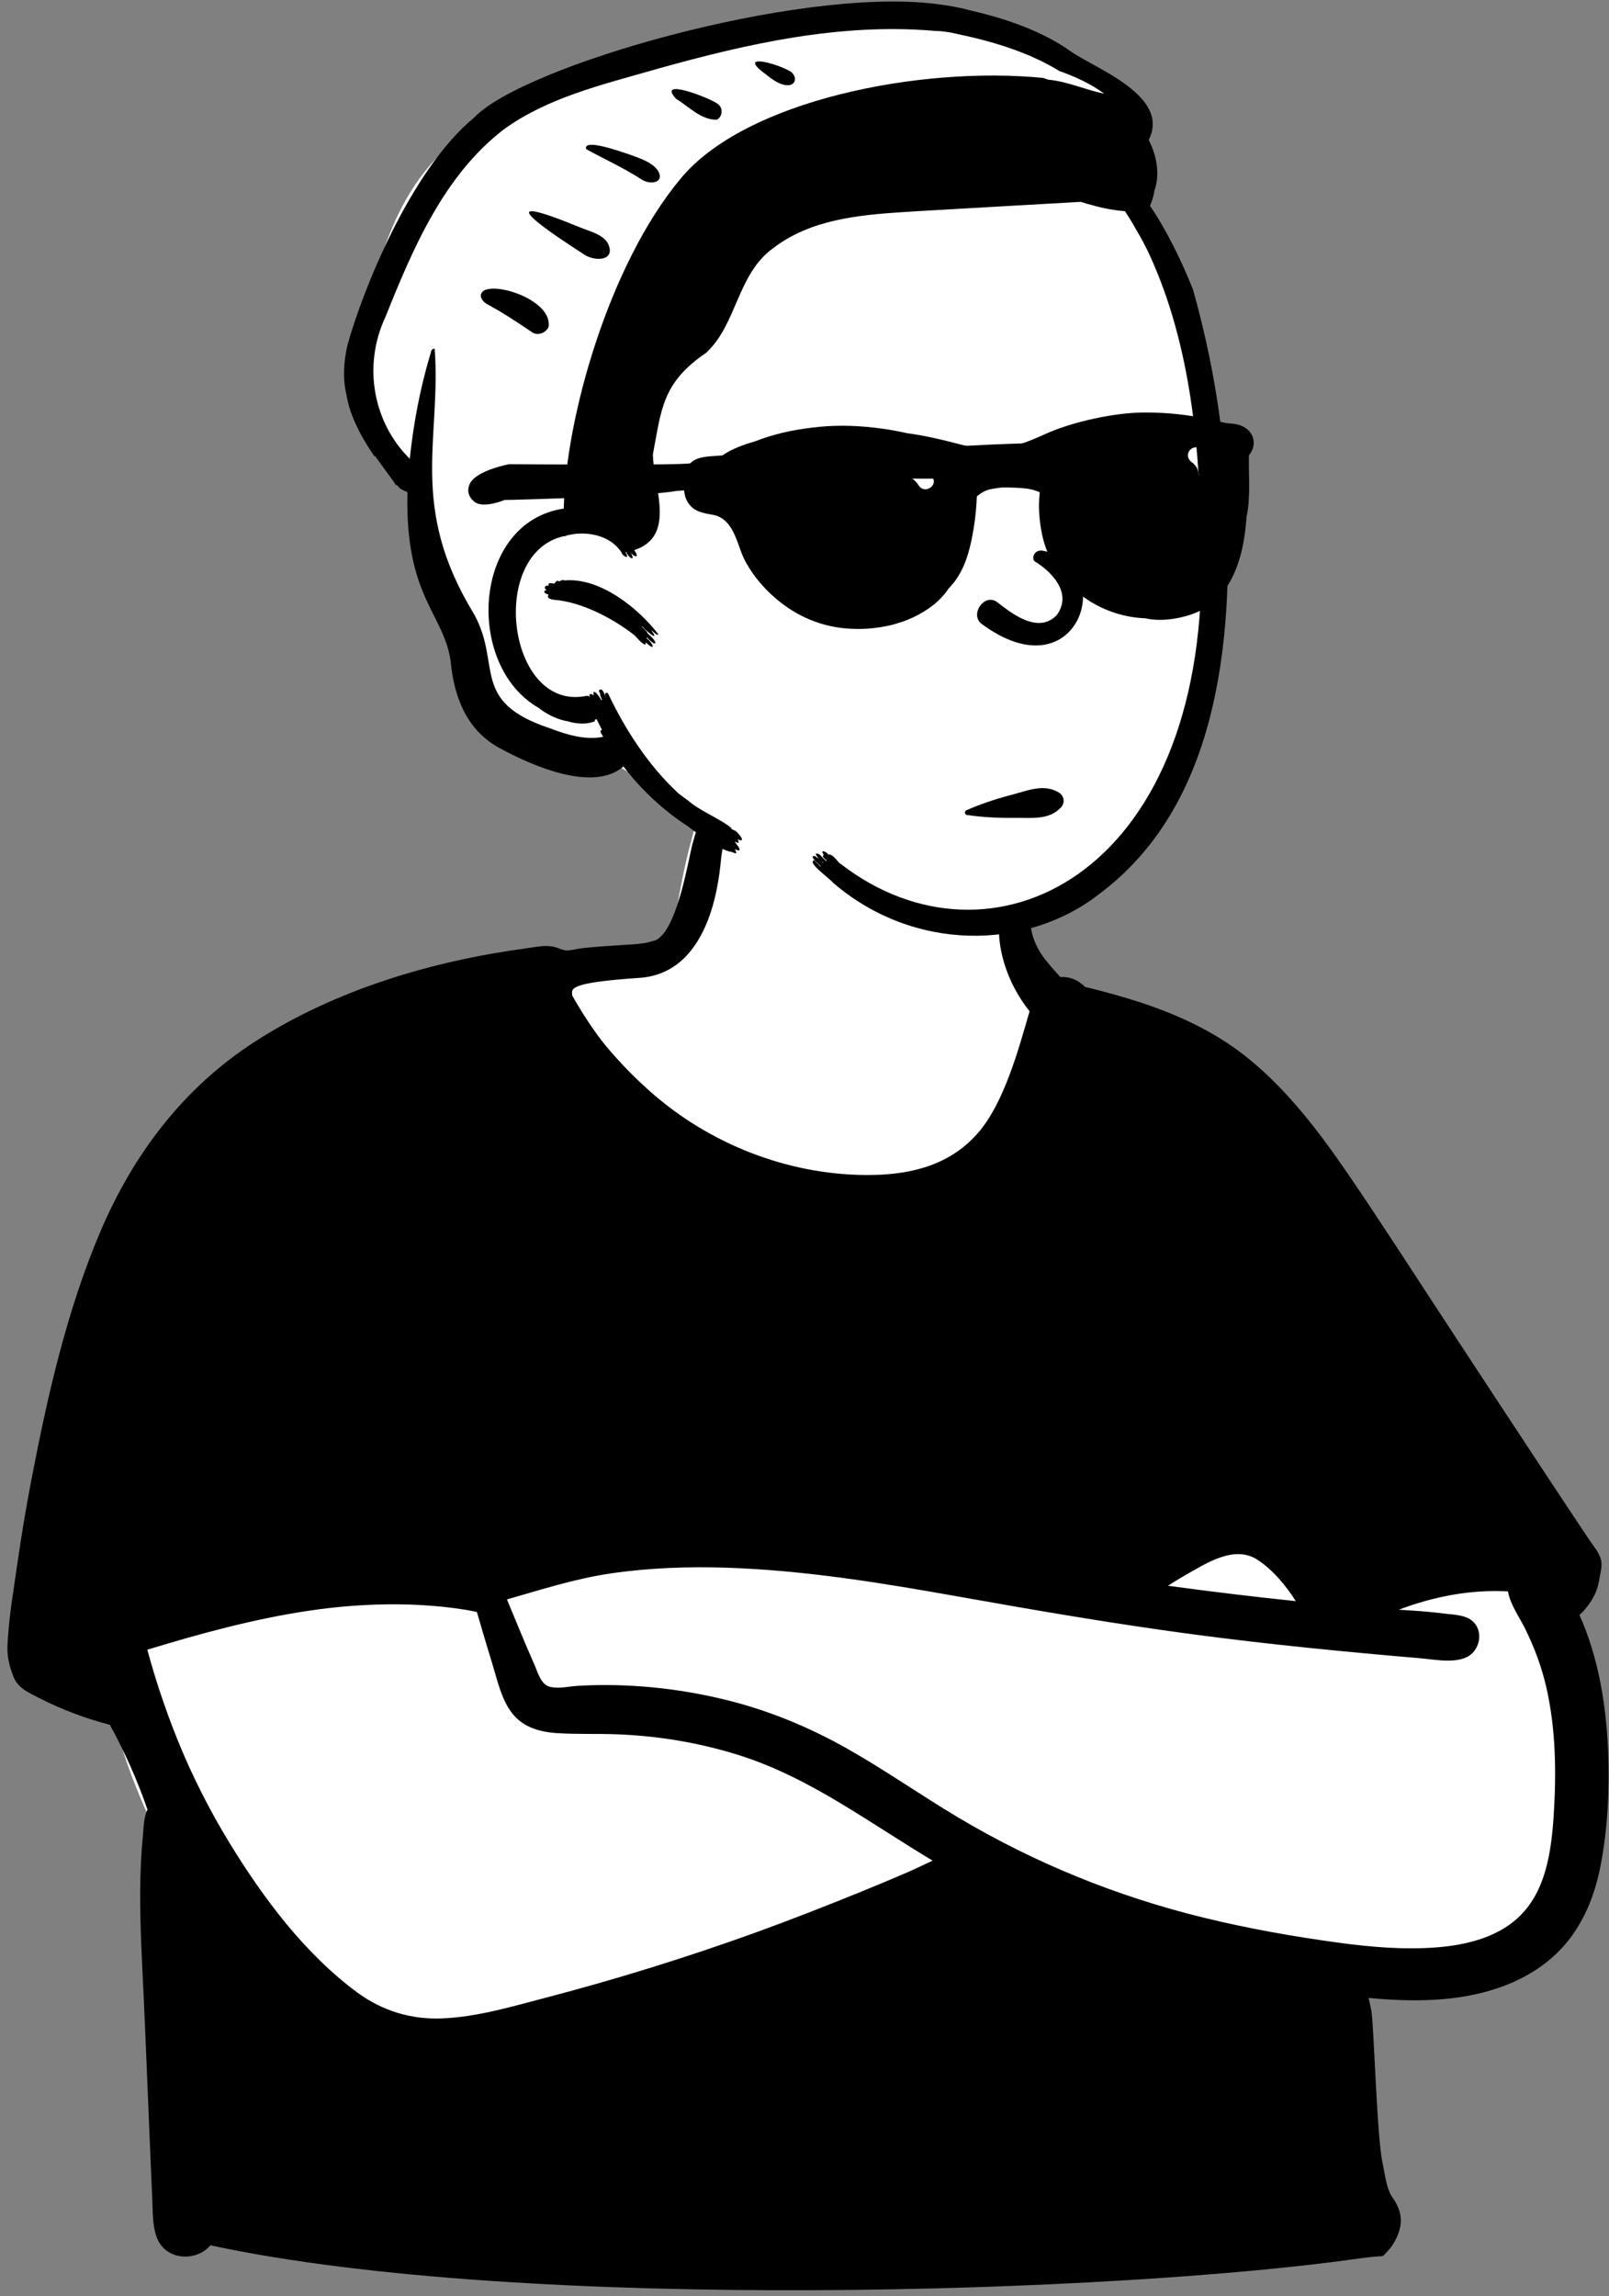 <?xml version="1.0" encoding="UTF-8"?>
<svg width="143px" height="204px" viewBox="0 0 143 204" version="1.1" xmlns="http://www.w3.org/2000/svg" xmlns:xlink="http://www.w3.org/1999/xlink">
    <rect x="0" y="0" width="143" height="204" fill="#808080" stroke="none"/>
    <title>a person/bust</title>
    <g id="Onboarding" stroke="none" stroke-width="1" fill="none" fill-rule="evenodd">
        <g id="Feeds-Explanation" transform="translate(-806, -293)">
            <g id="Private" transform="translate(741, 252)">
                <g id="a-person/bust" transform="translate(32, 0)">
                    <g id="BODY" transform="translate(26.178, 113.795)">
                        <path d="M117.522,38.818 C115.976,38.267 114.485,37.63 113.127,36.693 C109.213,33.779 106.66,29.394 104.248,25.239 C100.85,19.196 98.43,12.757 96.757,6.04 C96.038,3.154 95.794,-0.192 94.161,-2.751 C90.458,-8.109 79.6,-7.415 73.835,-6.474 C69.974,-5.791 69.176,-1.47 68.299,1.727 C67.569,4.383 67.091,7.07 66.69,9.792 C65.736,10.42 64.658,10.929 63.631,11.373 C52.437,14.806 50.469,21.17 46.194,30.999 C38.972,45.287 19.377,50.881 16.417,67.79 C14.51,78.953 19.933,89.455 25.524,98.735 C30.732,108.871 38.001,113.737 49.578,111.342 C60.437,108.906 70.872,104.831 81.54,101.683 C86.706,100.412 91.865,97.108 97.3,98.26 C108.498,100.775 120.004,101.958 131.481,101.631 C147.595,102.283 147.592,86.817 145.938,74.841 C144.78,56.203 135.379,44.235 117.522,38.818 L117.522,38.818 Z" id="🎨-Background" fill="#FFFFFF"></path>
                        <path d="M118.6,65.787 C119.946,66.678 121.079,68.028 121.988,69.449 C118.192,69.054 114.404,68.599 110.623,68.08 C111.118,67.764 111.618,67.455 112.129,67.163 C113.993,66.112 116.518,64.411 118.6,65.787 Z M55.543,77.006 C54.848,76.734 54.579,75.674 54.308,75.066 C53.458,73.16 52.683,71.221 51.876,69.297 C54.939,68.424 57.919,67.455 61.092,66.989 C64.505,66.489 67.968,66.368 71.412,66.48 C78.388,66.708 85.3,67.848 92.158,69.071 C99.009,70.292 105.859,71.465 112.758,72.386 C119.517,73.288 126.297,73.948 133.089,74.527 C134.409,74.64 136.61,75.115 137.671,74.076 C138.512,73.253 138.539,71.736 137.487,71.068 C136.832,70.651 135.883,70.645 135.135,70.549 C134.193,70.427 133.246,70.347 132.298,70.284 C131.912,70.258 131.526,70.235 131.139,70.211 C134.241,69.042 137.48,68.404 140.843,68.582 C141.033,69.737 141.89,70.926 142.359,71.878 C143.178,73.542 143.816,75.225 144.235,77.034 C145.111,80.814 145.149,84.737 144.901,88.593 C144.674,91.808 144.186,95.364 141.664,97.641 C139.755,99.364 137.062,100.003 134.563,100.203 C131.658,100.437 128.709,100.187 125.829,99.798 C121.789,99.252 117.73,98.53 113.77,97.562 C106.1,95.687 98.748,92.704 91.965,88.659 C88.657,86.687 85.501,84.468 82.148,82.57 C78.731,80.637 75.095,79.137 71.277,78.206 C67.005,77.163 62.539,76.718 58.148,76.975 C57.385,77.02 56.285,77.296 55.543,77.006 Z M50.592,75.071 C51.041,76.528 51.385,78.191 52.343,79.415 C53.292,80.628 54.724,81.057 56.208,81.165 C57.996,81.294 59.806,81.211 61.599,81.278 C65.275,81.414 68.901,82.011 72.416,83.107 C75.691,84.128 78.731,85.72 81.66,87.487 C84.369,89.121 86.997,90.874 89.707,92.503 C88.985,92.834 88.273,93.191 87.556,93.503 C86.052,94.155 84.54,94.785 83.02,95.4 C80.024,96.61 77.015,97.792 73.976,98.89 C67.846,101.103 61.616,103.037 55.311,104.684 C52.304,105.47 49.254,106.388 46.13,106.518 C43.36,106.634 40.794,105.851 38.56,104.204 C33.926,100.788 30.239,95.856 27.259,90.993 C25.488,88.103 23.943,85.066 22.665,81.927 C22.018,80.339 21.432,78.727 20.904,77.097 C20.657,76.331 20.422,75.561 20.2,74.787 C20.102,74.447 20.008,74.106 19.916,73.764 C24.654,72.318 29.449,71.013 34.356,70.288 C36.977,69.901 39.632,69.705 42.28,69.734 C43.595,69.748 44.909,69.819 46.217,69.955 C46.921,70.028 47.622,70.122 48.32,70.238 C48.609,70.286 48.905,70.357 49.203,70.409 C49.657,71.966 50.115,73.521 50.592,75.071 Z M148.545,68.882 C148.8,68.365 148.908,67.857 149,67.295 C149.07,66.866 149.255,66.262 149.092,65.705 C148.911,65.081 148.416,64.523 148.061,63.991 C147.668,63.403 147.276,62.814 146.885,62.226 C146.102,61.048 145.321,59.87 144.541,58.691 C141.355,53.875 138.192,49.046 135.023,44.219 C132.211,39.936 129.447,35.615 126.549,31.389 C124.071,27.776 121.371,24.222 117.979,21.412 C113.691,17.859 108.585,16.185 103.252,14.879 C102.669,14.275 101.891,13.945 101.06,14.012 C99.885,12.679 98.951,11.748 98.528,10.053 C98.325,9.242 98.388,6.961 97.598,6.481 C96.659,5.91 96.168,6.665 95.909,7.516 C95.043,10.364 96.038,14.192 98.326,17.045 C97.362,20.377 96.083,25.112 93.803,27.782 C91.361,30.64 87.984,31.53 84.341,31.589 C77.392,31.7 70.451,29.118 65.151,24.642 C63.54,23.282 62.044,21.763 60.691,20.147 C59.675,18.935 58.474,17.064 57.68,15.65 C57.68,15.099 57.03,14.523 63.653,14.078 C70.277,13.633 70.779,4.564 70.926,3.329 C71.046,2.327 71.555,0.771 70.849,-0.046 C70.549,-0.393 69.934,-0.449 69.554,-0.213 C68.837,0.232 68.602,1.37 68.376,2.143 C68.061,3.225 67.029,9.944 65.074,10.721 C64.159,11.086 63.11,11.092 62.142,11.16 C60.946,11.243 59.748,11.304 58.557,11.443 C58.118,11.495 57.639,11.637 57.206,11.641 C56.924,11.644 56.633,11.507 56.361,11.41 C55.441,11.085 54.522,11.329 53.575,11.457 C45.199,12.582 36.574,15.151 29.429,19.774 C23.132,23.849 18.695,29.709 15.768,36.56 C12.781,43.552 11.069,51.112 9.634,58.556 C9.153,61.049 8.734,63.555 8.373,66.069 C8.024,68.498 7.589,70.982 7.484,73.435 C7.443,74.406 7.675,75.308 8.032,76.195 C8.434,77.193 9.385,77.587 10.296,78.053 C12.297,79.077 14.408,79.87 16.583,80.433 C17.912,82.85 19.03,85.361 19.929,87.968 C19.595,88.628 19.588,89.615 19.524,90.257 C19.365,91.855 19.297,93.462 19.283,95.068 C19.254,98.287 19.448,101.503 19.599,104.717 C19.753,107.976 20.265,120.837 20.348,122.408 C20.413,123.628 20.326,125.334 20.968,126.417 C21.956,128.082 24.394,128.026 25.523,126.676 C53.575,132.707 106.305,130.89 127.542,127.856 C130.305,127.461 129.438,127.899 130.14,127.201 C130.668,126.677 131.117,125.779 131.262,125.058 C131.457,124.095 131.143,123.223 130.591,122.444 C130.012,121.625 129.906,120.298 129.691,119.324 C129.182,117.021 128.929,106.908 128.691,105.787 C128.617,105.438 128.545,105.069 128.458,104.7 C132.354,105.068 136.413,105.068 140.119,103.766 C142.22,103.027 144.18,101.866 145.689,100.209 C147.516,98.203 148.532,95.677 149.055,93.04 C149.729,89.641 149.872,86.119 149.74,82.663 C149.556,78.578 148.878,74.436 147.197,70.686 C147.75,70.172 148.214,69.552 148.545,68.882 Z" id="🖍-Ink" fill="#000000"></path>
                    </g>
                    <g id="HEAD" transform="translate(66.247, 32.055)">
                        <path d="M43.595,10.455 C51.568,10.455 61.134,14.32 61.947,14.397 L61.969,14.398 C62.397,14.398 64.069,15.672 66.985,18.22 L63.827,24.38 L64.082,24.624 C65.306,25.797 66.35,26.866 67.174,27.709 C73.904,34.589 75.114,61.602 73.528,71.022 C71.942,80.443 69.004,89.661 55.328,89.661 C41.651,89.661 26.436,81.437 24.092,78.877 C22.529,77.169 20.774,76.351 18.826,76.423 C18.746,76.322 18.667,76.221 18.588,76.121 L18.302,76.08 C15.606,75.69 13.674,75.164 12.507,74.504 C10.227,73.214 7.721,66.433 7.721,64.939 C7.721,63.46 3.979,52.702 3.904,51.563 L3.903,51.532 C3.903,50.58 -0.985,46.205 -0.985,44.815 C-0.985,43.426 -1.971,43.51 -0.985,38.614 L-0.699,37.176 C0.349,31.963 2.402,23.331 10.227,19.58 C18.826,15.458 35.541,10.455 43.595,10.455 Z" id="Path" fill="#FFFFFF"></path>
                        <path d="M8.9,19.387 C13.189,14.834 37.536,7.793 49.854,9.286 L50.224,9.334 C51.207,9.458 52.176,9.647 53.132,9.904 C56.222,10.625 59.415,11.718 61.968,13.544 C64.1,15.037 70.825,17.476 68.843,21.383 C69.578,22.775 69.852,24.496 69.355,25.867 C69.293,26.341 69.147,26.777 68.96,27.229 C70.53,29.546 71.773,32.167 72.78,34.659 C74.538,40.931 75.633,47.459 75.793,53.858 C76.326,66.016 74.993,80.539 64.404,88.401 C58.007,93.383 47.987,93.55 40.798,87.373 C40.39,86.89 38.471,85.587 39.112,85.359 C39.302,85.56 39.498,85.756 39.698,85.948 C39.688,85.927 39.687,85.906 39.69,85.882 L39.503,85.713 C39.15,85.386 38.692,84.912 39.213,85.005 C39.236,85.031 39.261,85.054 39.286,85.081 C39.396,85.147 39.48,85.205 39.545,85.255 L39.578,85.282 L39.568,85.271 C39.267,84.951 39.087,84.625 39.536,84.833 L39.596,84.862 C39.795,85.072 39.998,85.273 40.205,85.469 C40.202,85.446 40.205,85.423 40.218,85.398 L40.025,85.212 C39.837,85.028 39.866,85.027 39.958,84.878 C39.558,84.318 40.304,84.651 40.356,84.869 C40.823,84.759 41.233,85.635 41.533,85.742 C54.711,95.873 73.835,86.883 73.525,58.653 L73.521,58.101 C73.43,49.074 72.67,39.796 68.937,31.624 C68.574,30.837 68.167,30.071 67.721,29.331 C67.412,28.775 67.083,28.234 66.729,27.707 C65.737,27.626 64.757,27.445 63.792,27.163 C63.461,27.08 63.133,26.987 62.805,26.878 C58.019,27.14 53.338,27.424 48.538,27.693 L47.039,27.786 C42.973,28.048 38.767,28.466 35.486,30.981 C32.266,33.271 32.251,37.787 29.495,40.301 C25.565,42.968 25.536,45.373 24.779,49.304 C24.836,52.268 26.89,56.573 23.12,57.82 C23.756,58.727 22.869,58.291 22.799,57.973 C22.792,57.975 22.785,57.977 22.78,57.977 C23.347,59.031 22.513,58.367 22.44,58.029 C22.395,58.016 22.351,57.984 22.306,57.94 C22.877,58.863 21.954,58.216 22.009,58.048 C20.905,56.352 18.634,56.089 17.033,56.538 C17.013,56.599 16.942,56.604 16.898,56.572 C10.09,58.047 11.847,72.14 18.823,70.778 C19.121,70.717 19.114,70.86 19.174,70.874 C19.012,70.451 19.467,70.623 19.462,70.712 L19.49,70.71 C19.511,70.708 19.503,70.706 19.519,70.712 C19.363,69.846 20.24,71.1 20.171,71.151 C20.198,71.135 20.228,71.127 20.255,71.123 L20.224,71.041 C20.079,70.653 20.091,70.814 20.092,70.592 C19.983,70.318 19.975,70.438 20.001,70.259 C20.385,69.961 20.498,70.865 20.627,70.931 C20.407,70.624 20.581,70.374 20.789,70.54 C22.36,73.845 24.39,76.951 27.013,79.397 C27.299,79.623 27.59,79.845 27.891,80.056 C29.006,81.027 30.718,81.652 31.762,82.513 C31.762,82.527 31.755,82.545 31.744,82.563 L31.768,82.585 L31.768,82.585 L31.792,82.608 L32.156,82.782 C32.263,82.873 32.359,82.974 32.444,83.087 C32.535,83.192 32.615,83.307 32.683,83.43 C32.717,83.58 32.642,83.642 32.499,83.578 C32.437,83.557 32.375,83.532 32.312,83.509 C32.316,83.514 32.318,83.518 32.321,83.521 C32.342,83.552 32.48,83.873 32.321,83.821 L32.302,83.813 C32.214,83.781 32.127,83.745 32.042,83.712 C32.143,83.838 32.236,83.975 32.318,84.091 C32.405,84.182 32.458,84.289 32.48,84.41 C32.476,84.477 32.439,84.506 32.371,84.497 C32.268,84.463 32.166,84.428 32.065,84.39 L32.094,84.445 C32.166,84.587 32.268,84.824 32.086,84.745 C31.931,84.696 31.782,84.641 31.632,84.581 C31.62,84.606 31.595,84.615 31.545,84.591 C31.069,84.422 30.61,84.216 30.17,83.972 C29.784,83.69 29.394,83.414 29.005,83.135 C28.64,82.916 28.288,82.672 27.951,82.397 C25.699,80.943 23.728,79.095 22.164,77.037 C19.548,79.302 14.318,77.138 11.082,75.365 C8.221,73.78 7.096,70.849 6.805,67.69 C6.201,63.436 2.724,61.98 2.966,52.647 C2.961,52.649 2.955,52.649 2.948,52.649 C2.822,52.611 2.699,52.561 2.583,52.497 C2.464,52.44 2.352,52.373 2.247,52.291 L2.117,52.111 L2.117,52.111 C2.049,52.074 1.989,52.034 1.942,51.995 L1.918,52.026 C1.842,52.118 1.893,51.98 1.898,51.952 L1.672,51.645 C1.136,50.914 0.549,50.094 0.071,49.438 L0.055,49.465 C0.045,49.485 0.039,49.499 0.044,49.506 C-1.095,47.869 -2.166,45.893 -2.463,43.98 C-2.815,42.506 -2.677,40.987 -2.371,39.622 C-1.057,34.841 3.248,24.023 8.9,19.387 Z M39.806,85.5 L39.734,85.437 L39.797,85.515 C39.83,85.556 39.864,85.592 39.918,85.63 C39.915,85.617 39.915,85.605 39.916,85.59 C39.88,85.563 39.843,85.532 39.806,85.5 Z M49.8,11.688 C41.446,10.97 33.23,12.81 25.259,15.038 L24.709,15.196 C20.177,16.489 15.384,17.653 11.553,20.421 C6.202,24.52 3.438,31.041 1.027,37.061 C-1.079,41.534 -0.003,46.578 3.171,49.701 C3.501,46.598 4.064,43.585 4.944,40.596 C5.127,40.129 4.988,39.976 5.384,39.915 C5.982,47.969 3.038,53.92 8.863,63.466 C11.391,67.97 8.465,71.265 15.602,73.636 L15.796,73.709 C17.283,74.27 18.907,74.713 20.363,74.4 L20.232,74.187 C20.099,73.969 20.059,73.863 20.253,73.769 C20.247,73.759 20.24,73.748 20.233,73.735 C20.076,73.44 19.925,73.141 19.781,72.838 C19.722,72.858 19.663,72.872 19.603,72.888 C19.642,72.961 19.647,73.034 19.537,73.059 C19.144,73.193 18.741,73.247 18.329,73.222 L18.24,73.215 C17.774,73.187 17.481,73.102 17.218,73.023 C17.131,73.009 17.044,72.995 16.958,72.977 C16.113,72.789 15.219,72.313 14.64,71.841 C8.04,68.092 8.722,55.333 16.857,54.127 C17.024,46.093 20.845,32.54 27.186,24.884 C32.918,17.843 48.567,14.791 59.454,15.867 C59.613,15.92 59.772,15.973 59.93,16.026 C61.61,16.176 63.211,16.924 64.892,17.271 C63.685,16.367 62.316,15.765 60.906,15.253 C58.096,13.534 54.875,12.604 51.763,11.948 C51.118,11.79 50.464,11.702 49.8,11.688 Z M16.484,60.581 C16.922,60.343 16.872,60.572 16.972,60.506 C20.118,60.249 23.511,63.004 25.269,65.3 C25.13,65.444 24.755,65.017 24.689,64.949 C24.68,64.958 24.669,64.965 24.658,64.968 L24.707,65.038 C25.42,66.06 24.007,64.857 23.875,64.609 C23.852,64.621 23.829,64.628 23.802,64.623 C23.914,64.733 24.256,65.019 24.315,65.223 L24.405,65.299 C25.261,66.031 25.19,66.582 24.219,65.542 C24.242,65.59 24.251,65.634 24.235,65.67 L24.268,65.692 C24.745,66.026 25.138,66.956 24.14,66.001 C24.244,66.699 23.151,65.351 23.116,65.36 C21.225,63.876 18.441,62.432 16.069,62.238 L15.988,62.229 C15.553,62.173 15.347,62.044 15.5,61.759 C14.964,61.632 15.089,61.368 15.343,61.377 C14.965,61.128 15.305,60.89 15.525,60.983 C15.374,60.565 15.979,60.844 16.034,60.785 C16.348,60.301 16.432,60.705 16.484,60.581 Z M9.89,34.696 C11.401,34.143 15.864,35.8 15.507,37.994 C15.295,38.498 14.594,38.786 14.102,38.502 L13.459,38.07 C12.341,37.321 11.332,36.665 10.131,36.011 C9.478,35.687 9.196,34.999 9.89,34.696 Z M18.487,31.435 L17.903,31.056 C14.754,28.995 10.302,25.872 18.198,29.103 C19.097,29.489 20.293,29.717 20.784,30.574 C21.555,32.153 19.526,32.259 18.487,31.435 Z M18.841,22.188 C18.588,21.229 21.733,22.354 22.648,22.651 L22.787,22.703 C23.678,23.035 24.698,23.343 25.231,24.111 C25.855,25.173 24.592,25.393 23.81,24.913 C22.206,23.865 20.447,23.074 18.841,22.188 Z M26.837,17.721 C25.067,15.788 29.804,17.639 30.513,18.153 L30.533,18.168 C31.063,18.541 30.955,19.344 30.458,19.58 C29.043,19.607 28.001,18.427 26.837,17.721 Z M34.891,15.603 C32.077,13.581 35.783,14.543 37.071,15.335 C37.948,16.109 37.044,17.415 34.891,15.603 Z" id="🖍-Ink" fill="#000000"></path>
                    </g>
                    <g id="FACE" transform="translate(94.562, 65.178)" fill="#000000">
                        <path d="M28.111,46.495 L28.491,46.394 C29.851,46.024 31.263,45.435 32.562,46.242 C33.031,46.533 33.102,47.152 32.731,47.553 C31.679,48.69 30.125,48.469 28.702,48.481 L28.633,48.481 C27.201,48.501 25.78,48.43 24.363,48.224 C24.176,48.197 24.139,47.887 24.309,47.812 C25.542,47.272 26.811,46.845 28.111,46.495 L28.111,46.495 Z M30.419,25.709 C31.764,26.527 33.813,28.433 32.366,30.459 C30.663,32.246 28.212,30.197 27.003,29.271 C25.883,28.553 24.624,30.399 25.664,31.238 C34.394,37.701 37.937,25.923 31.099,24.748 C30.346,24.619 30.067,25.456 30.419,25.709 Z M39.769,14.96 C41.938,14.893 41.94,18.34 39.769,18.331 C39.12,18.328 38.472,18.328 37.824,18.326 C38.201,19.699 37.986,21.337 37.305,22.49 C36.856,23.252 35.782,23.39 35.155,22.767 C34.072,21.692 33.858,20.12 34.241,18.695 L34.162,18.509 L34.162,18.509 C34.137,18.448 34.118,18.386 34.104,18.324 C32.008,18.325 29.913,18.33 27.818,18.334 L24.675,18.337 C22.635,18.338 20.593,18.354 18.553,18.335 C18.578,18.373 18.603,18.411 18.623,18.454 C18.751,18.722 18.805,19.061 18.845,19.35 C18.913,19.848 18.905,20.383 18.827,20.878 C18.769,21.24 18.664,21.671 18.463,22.012 L18.462,22.019 L18.462,22.019 C18.367,22.424 18.247,22.811 17.934,23.103 C17.84,23.191 17.748,23.253 17.651,23.297 C17.468,23.489 17.233,23.615 16.924,23.619 C16.76,23.621 16.58,23.573 16.405,23.505 C16.137,23.528 15.86,23.406 15.622,23.299 C15.432,23.212 15.257,23.097 15.116,22.948 C15.05,22.932 14.984,22.906 14.917,22.865 C14.509,22.614 14.353,22.111 14.332,21.656 C14.33,21.629 14.331,21.6 14.33,21.572 C14.315,21.51 14.302,21.448 14.291,21.386 C14.156,20.578 14.321,19.669 14.493,18.884 C14.537,18.688 14.573,18.46 14.626,18.239 C14.218,18.223 13.812,18.207 13.404,18.191 C12.384,18.149 11.139,18.286 10.196,17.854 C10.127,17.823 10.145,17.732 10.196,17.696 C11.067,17.073 12.42,16.972 13.47,16.767 L13.559,16.749 C14.81,16.493 16.061,16.277 17.324,16.093 C19.757,15.738 22.221,15.547 24.675,15.41 C29.699,15.128 34.739,15.114 39.769,14.96 Z" id="🖍-Ink"></path>
                    </g>
                    <g id="ACCESORIES" transform="translate(74.616, 74.973)" fill="#000000">
                        <path d="M60.158,2.671 C64.338,2.671 66.723,3.57 67.597,3.64 L67.623,3.642 C67.987,3.665 68.313,3.696 68.655,3.828 C69.914,4.313 70.119,5.632 69.384,6.464 C69.333,8.185 69.559,10.196 69.171,11.922 C68.692,19.201 65.269,20.429 63.323,20.877 C62.346,21.102 61.189,21.192 60.151,20.954 C58.381,20.888 56.631,20.334 55.134,19.369 C53.048,18.024 51.5,15.957 50.997,13.504 C50.759,12.335 50.648,11.117 50.777,9.929 L50.796,9.765 C50.119,9.441 49.333,9.38 48.524,9.351 C48.137,9.337 47.756,9.325 47.385,9.341 C47.023,9.382 46.666,9.436 46.307,9.509 C45.915,9.627 45.545,9.822 45.203,10.131 L45.18,10.582 C45.116,11.709 44.968,12.839 44.74,13.944 C44.403,15.575 43.861,17.132 42.708,18.289 C42.318,18.872 41.835,19.392 41.248,19.843 C39.118,21.483 36.225,22.085 33.569,21.858 C28.177,21.398 25.061,17.118 24.342,15.288 L24.299,15.178 C23.781,13.817 23.367,12.053 21.728,11.76 L21.379,11.698 C20.631,11.557 19.94,11.362 19.502,10.632 C19.309,10.313 19.211,9.957 19.186,9.594 C18.93,9.613 18.675,9.632 18.42,9.65 C16.389,10.08 4.203,10.444 3.23,10.444 C3.23,10.444 1.36,11.231 0.571,10.621 C0.024,10.197 -0.156,9.632 0.145,8.992 C0.6,8.029 2.696,7.45 3.627,7.266 C3.627,7.266 18.651,7.391 19.732,7.186 C20.401,6.496 21.598,6.591 22.598,6.481 C23.426,5.891 24.584,5.496 25.499,5.231 C25.685,5.161 25.87,5.092 26.049,5.028 C27.727,4.431 29.47,4.114 31.239,3.944 C33.064,3.771 34.895,3.849 36.709,4.098 C37.474,4.202 38.231,4.336 38.983,4.511 C40.33,4.689 41.669,4.981 43.016,5.328 L43.285,5.398 C44.704,5.77 46.162,6.092 47.631,5.84 C48.826,5.636 49.976,5.176 51.078,4.678 L51.222,4.613 C53.646,3.506 57.431,2.671 60.158,2.671 Z M38.837,6.718 C37.943,6.521 37.561,7.9 38.458,8.097 C39.094,8.237 39.632,8.557 39.996,9.1 L40.034,9.159 C40.522,9.936 41.757,9.219 41.265,8.437 C40.712,7.557 39.853,6.941 38.837,6.718 Z M65.031,5.863 C64.716,5.641 64.238,5.806 64.055,6.119 C63.854,6.465 63.986,6.85 64.281,7.076 L64.311,7.098 C64.582,7.289 64.846,7.631 64.879,7.982 L64.882,8.025 C64.917,8.943 66.343,8.948 66.308,8.025 C66.273,7.123 65.751,6.37 65.031,5.863 Z" id="🖍-Ink"></path>
                    </g>
                </g>
            </g>
        </g>
    </g>
</svg>